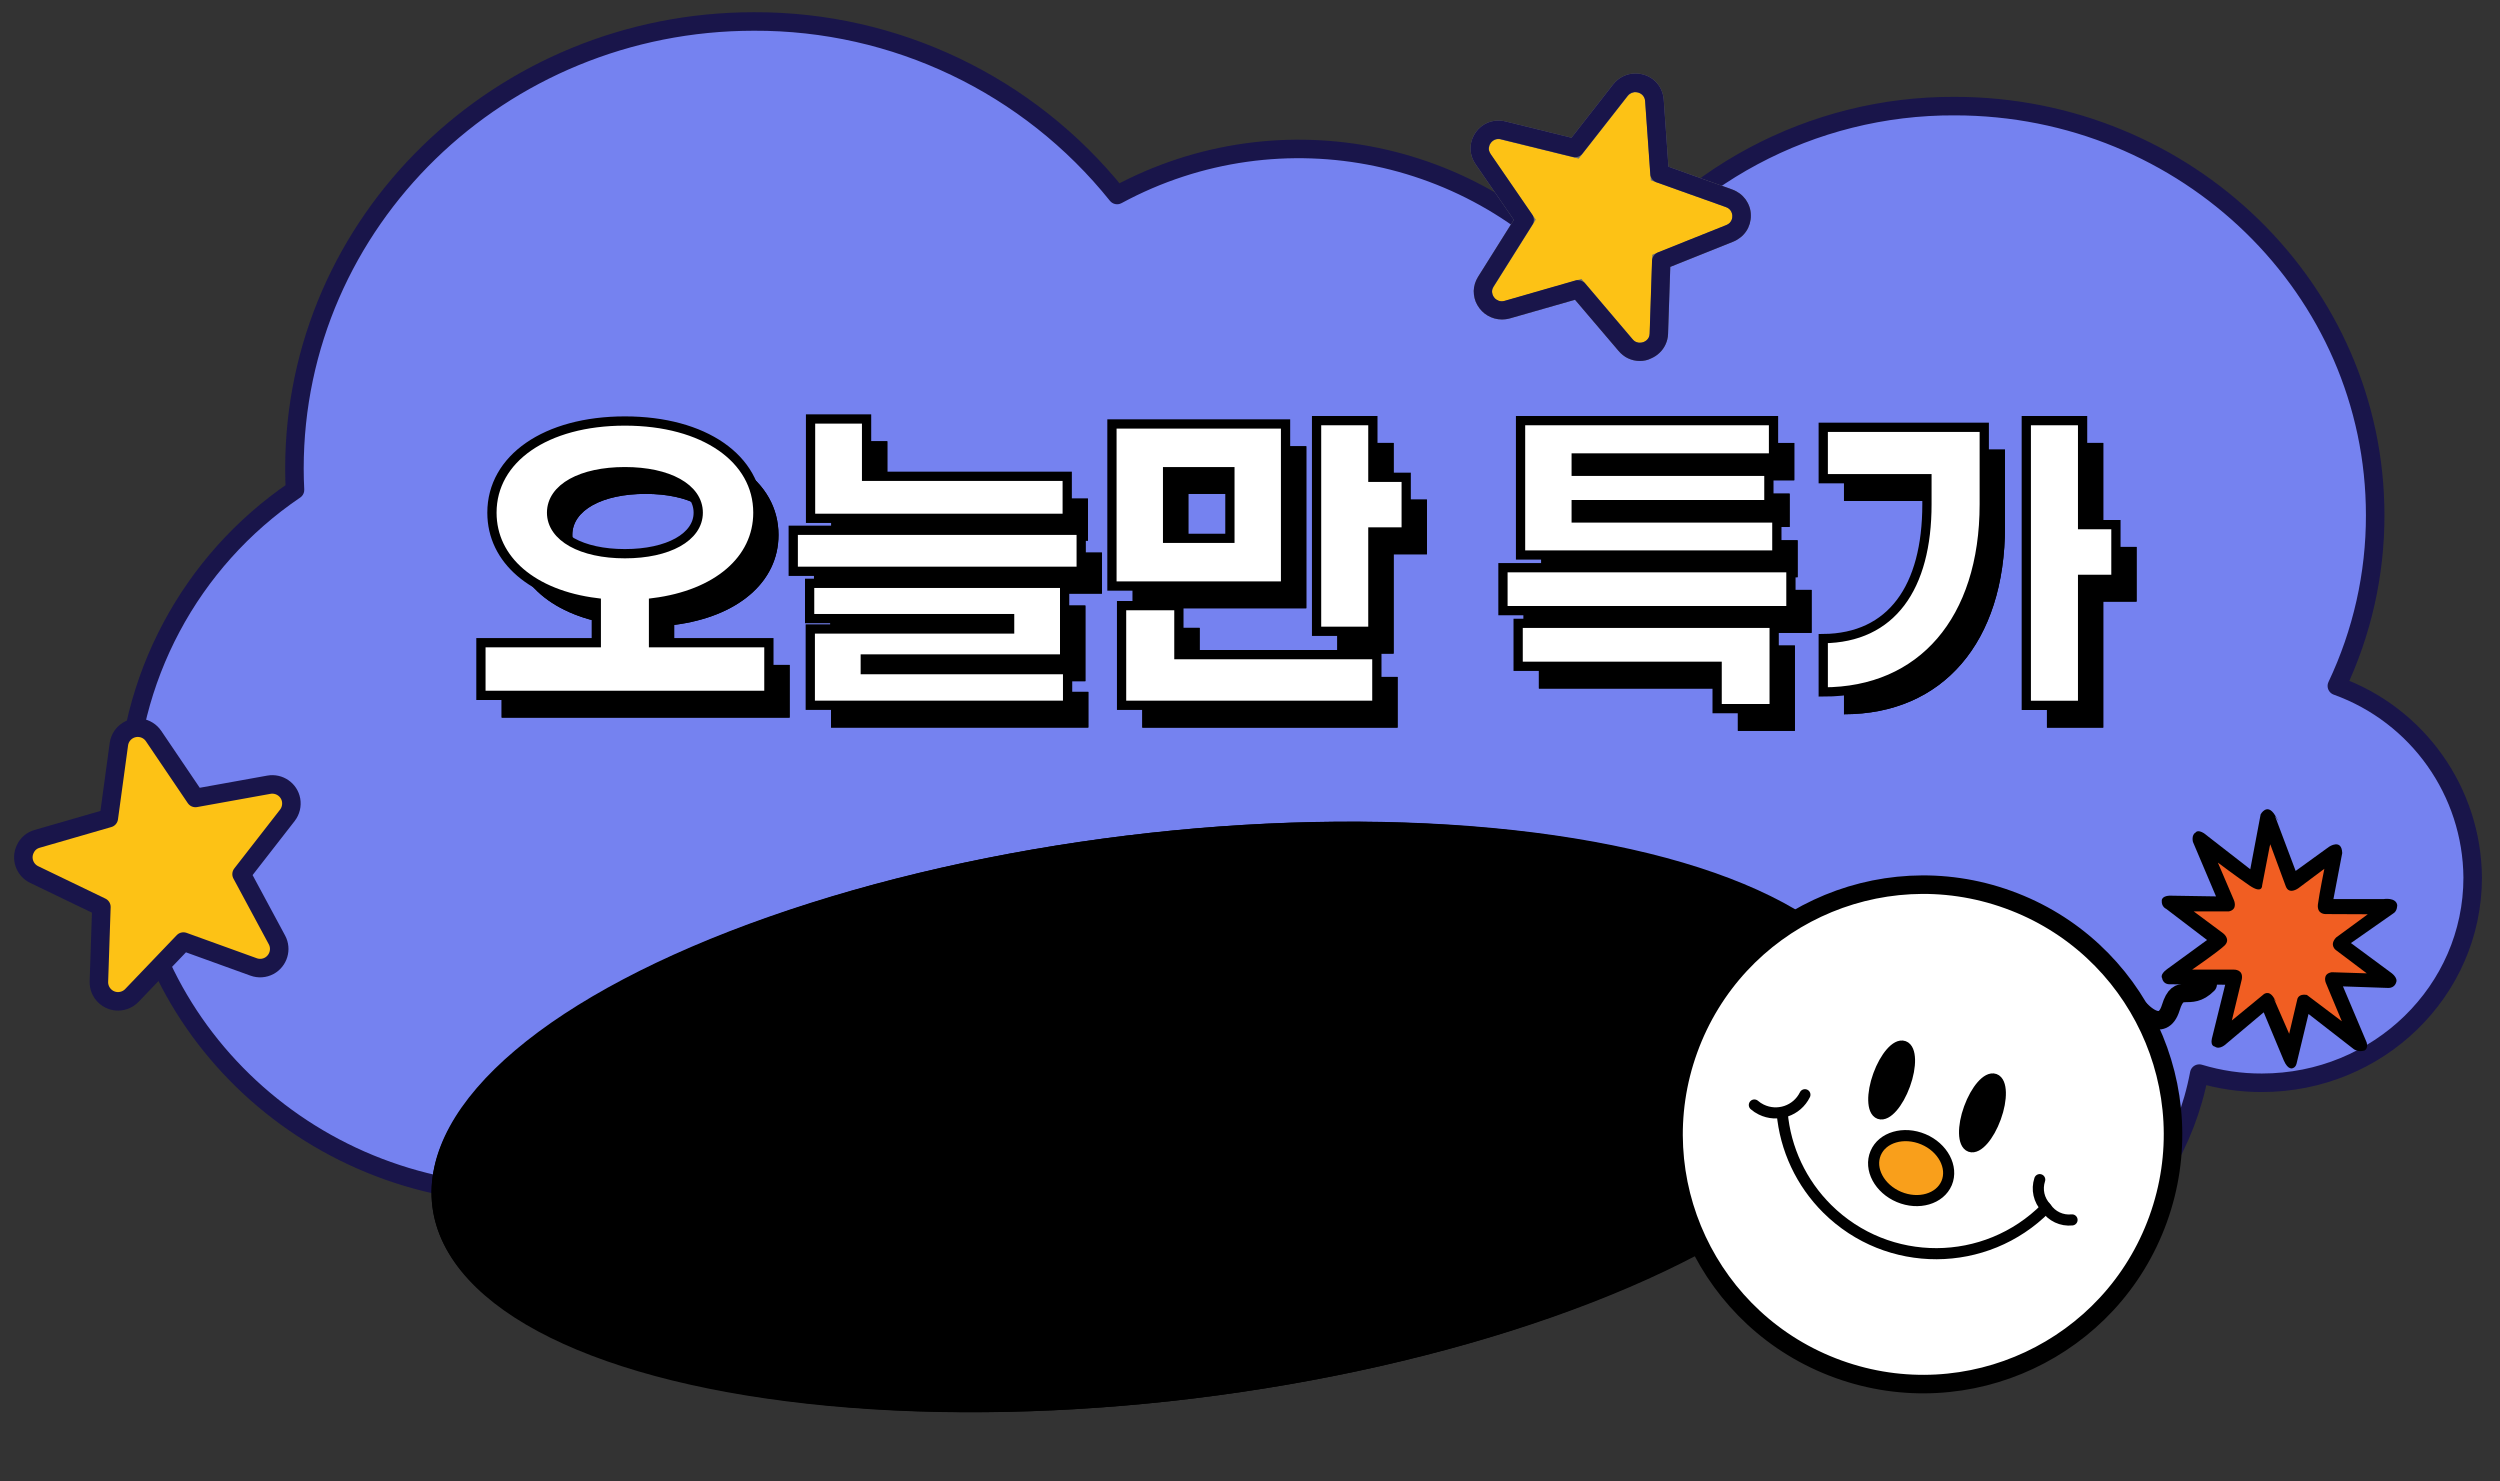<?xml version="1.0" encoding="utf-8"?>
<!-- Generator: Adobe Illustrator 26.0.2, SVG Export Plug-In . SVG Version: 6.00 Build 0)  -->
<svg version="1.1" xmlns="http://www.w3.org/2000/svg" xmlns:xlink="http://www.w3.org/1999/xlink" x="0px" y="0px"
	 viewBox="0 0 270 160" style="enable-background:new 0 0 270 160;" xml:space="preserve">
<rect x="0" y="0" width="270" height="160" fill="#333333" stroke="none"/>
<style type="text/css">
	.st0{fill:#7582f0;}
	.st1{fill:none;stroke:#19154A;stroke-width:2;stroke-linecap:round;stroke-linejoin:round;}
	.st2{enable-background:new    ;}
	.st3{fill:#FFFFFF;}
	.st4{fill:none;stroke:#000000;}
	.st5{fill:none;stroke:#000000;stroke-width:2;}
	.st6{fill:none;stroke:#000000;stroke-width:2;stroke-linecap:round;stroke-miterlimit:4;}
	.st7{fill:none;stroke:#000000;stroke-width:2;stroke-linecap:round;stroke-linejoin:round;}
	.st8{stroke:#000000;stroke-width:1.2;}
	.st9{fill:none;stroke:#000000;stroke-width:1.2;stroke-linecap:round;stroke-linejoin:round;}
	.st10{fill:#F99F1B;stroke:#000000;stroke-width:1.2;}
	.st11{fill:#FDC215;}
	.st12{fill:#707071;}
	.st13{fill:none;}
	.st14{fill:#19154A;}
	.st15{fill:#F15E22;}


.bump {transform-origin:77% 78%;animation:bump both linear infinite 2s;}

@keyframes bump {
0% {transform:scale(1.05) rotate(-30deg)}
50% {transform:scale(0.98) rotate(0deg)}
100% {transform:scale(1.05) rotate(-30deg)}
}

.bump_a {transform-origin:91% 63.5%;animation:bump_a both linear infinite 1.0s;}

@keyframes bump_a {
0% {transform:scale(0.6) translate(-4px, 2px) rotate(0);}
50% {transform:scale(1.0) translate(-4px, 2px) rotate(0deg);}
100% {transform:scale(0.6) translate(-4px,2px) rotate(0deg);}
}


.star {position:relative;animation:star both infinite 4s;}
.star.s1 {transform-origin:8% 58%;}
.star.s2 {transform-origin:65% 14%;animation-delay:0.5s;}

@keyframes star {
0% {transform:scale(0.6);opacity:1;}	
20% {transform:scale(1.1);opacity:1;}
40% {transform:scale(0.8);}	
58% {transform:scale(1);}
100% {transform:scale(1);}
}
</style>
<g id="bg">
	<path id="Path_36362" class="st0" d="M252.38,74.08c2.73-5.76,4.15-12.06,4.14-18.43c0-24.4-20.33-44.19-45.41-44.19
		c-15.42-0.07-29.84,7.64-38.33,20.51c-12.38-15.88-34.42-20.5-52.13-10.91C111.1,9.19,96.66,2.3,81.42,2.33
		c-27.4,0-49.62,21.62-49.62,48.28c0,0.77,0.02,1.54,0.06,2.31c-11.35,7.69-18.17,20.49-18.22,34.2c0,23.12,19.27,41.87,43.03,41.87
		c2.08,0,4.16-0.15,6.22-0.44c7.93,17.81,28.79,25.82,46.6,17.89c6.27-2.79,11.59-7.35,15.31-13.12
		c17.24,7.59,37.22,5.52,52.54-5.45c6.25,9.09,16.59,14.5,27.62,14.45c16.23,0,29.73-11.37,32.56-26.36c2.19,0.66,4.47,1,6.76,0.99
		c12.58,0,22.77-9.92,22.77-22.16C266.98,85.5,261.13,77.23,252.38,74.08"/>
	<path id="Path_36363" class="st1" d="M252.38,74.08c2.73-5.76,4.15-12.06,4.14-18.43c0-24.4-20.33-44.19-45.41-44.19
		c-15.42-0.07-29.84,7.64-38.33,20.51c-12.38-15.88-34.42-20.5-52.13-10.91c-9.54-11.9-23.98-18.8-39.23-18.74
		c-27.4,0-49.62,21.62-49.62,48.28c0,0.77,0.02,1.54,0.06,2.31c-11.35,7.69-18.17,20.49-18.22,34.2c0,23.12,19.27,41.87,43.03,41.87
		c2.08,0,4.16-0.15,6.22-0.44c7.93,17.81,28.79,25.82,46.6,17.89c6.27-2.79,11.59-7.35,15.31-13.12
		c17.24,7.59,37.22,5.52,52.54-5.45c6.25,9.09,16.59,14.5,27.62,14.45c16.23,0,29.73-11.37,32.56-26.36c2.19,0.66,4.47,1,6.76,0.99
		c12.58,0,22.77-9.92,22.77-22.16C266.98,85.5,261.13,77.23,252.38,74.08z"/>
	<g>
		<g transform="matrix(1, 0, 0, 1, 0, 0)">
			<g class="st2">
				<path d="M85.28,71.81v5.69h-31.1v-5.69h12.45v-4.32c-6.84-0.86-11.27-4.61-11.27-9.72c0-5.83,5.8-9.9,14.36-9.9
					s14.36,4.07,14.36,9.9c0,5.11-4.43,8.85-11.27,9.72v4.32H85.28z M69.73,62.2c4.68,0,7.92-1.8,7.92-4.43
					c0-2.66-3.24-4.43-7.92-4.43c-4.68,0-7.92,1.76-7.92,4.43C61.81,60.4,65.05,62.2,69.73,62.2z"/>
				<path d="M119.01,64.11h-31.1v-4.43h31.1V64.11z M117.21,73.57H95.69v1.15h21.85v3.85H89.75v-8.24h21.53v-1.12h-21.6V65.4h27.54
					V73.57z M95.83,53.85h21.67v4.54H89.78V47.66h6.05V53.85z"/>
				<path d="M141.08,65.69h-18.75V48.2h18.75V65.69z M129.56,73.11h21.38v5.47h-27.57V67.81h6.19V73.11z M135.07,53.34h-6.73v7.2
					h6.73V53.34z M154.11,53.96v5.9h-3.6v10.73h-6.08V47.84h6.08v6.12H154.11z"/>
				<path d="M195.65,63.71v4.64h-31.1v-4.64H195.65z M166.21,69.72h27.64v9.21h-6.16v-4.57h-21.49V69.72z M194.14,62.34h-27.68
					V47.84h27.32v4.03h-21.31v1.44h20.81v3.6h-20.81v1.44h21.67V62.34z"/>
				<path d="M199.15,48.56h17.39v8.31c0,12.49-6.73,20.27-17.39,20.27v-5.76c7.38-0.07,11.2-5.51,11.2-14.51V54.1h-11.2V48.56z
					 M230.75,64.97h-3.6v13.61h-6.08V47.84h6.08v11.23h3.6V64.97z"/>
			</g>
			<g class="st2">
				<path d="M85.28,71.81v5.69h-31.1v-5.69h12.45v-4.32c-6.84-0.86-11.27-4.61-11.27-9.72c0-5.83,5.8-9.9,14.36-9.9
					s14.36,4.07,14.36,9.9c0,5.11-4.43,8.85-11.27,9.72v4.32H85.28z M69.73,62.2c4.68,0,7.92-1.8,7.92-4.43
					c0-2.66-3.24-4.43-7.92-4.43c-4.68,0-7.92,1.76-7.92,4.43C61.81,60.4,65.05,62.2,69.73,62.2z"/>
				<path d="M119.01,64.11h-31.1v-4.43h31.1V64.11z M117.21,73.57H95.69v1.15h21.85v3.85H89.75v-8.24h21.53v-1.12h-21.6V65.4h27.54
					V73.57z M95.83,53.85h21.67v4.54H89.78V47.66h6.05V53.85z"/>
				<path d="M141.08,65.69h-18.75V48.2h18.75V65.69z M129.56,73.11h21.38v5.47h-27.57V67.81h6.19V73.11z M135.07,53.34h-6.73v7.2
					h6.73V53.34z M154.11,53.96v5.9h-3.6v10.73h-6.08V47.84h6.08v6.12H154.11z"/>
				<path d="M195.65,63.71v4.64h-31.1v-4.64H195.65z M166.21,69.72h27.64v9.21h-6.16v-4.57h-21.49V69.72z M194.14,62.34h-27.68
					V47.84h27.32v4.03h-21.31v1.44h20.81v3.6h-20.81v1.44h21.67V62.34z"/>
				<path d="M199.15,48.56h17.39v8.31c0,12.49-6.73,20.27-17.39,20.27v-5.76c7.38-0.07,11.2-5.51,11.2-14.51V54.1h-11.2V48.56z
					 M230.75,64.97h-3.6v13.61h-6.08V47.84h6.08v11.23h3.6V64.97z"/>
			</g>
		</g>
		<g transform="matrix(1, 0, 0, 1, 0, 0)">
			<g class="st2">
				<path class="st3" d="M83.04,69.41v5.69h-31.1v-5.69H64.4v-4.32c-6.84-0.86-11.27-4.61-11.27-9.72c0-5.83,5.8-9.9,14.36-9.9
					s14.36,4.07,14.36,9.9c0,5.11-4.43,8.85-11.27,9.72v4.32H83.04z M67.49,59.8c4.68,0,7.92-1.8,7.92-4.43
					c0-2.66-3.24-4.43-7.92-4.43c-4.68,0-7.92,1.76-7.92,4.43C59.57,58,62.81,59.8,67.49,59.8z"/>
				<path class="st3" d="M116.77,61.7h-31.1v-4.43h31.1V61.7z M114.97,71.17H93.45v1.15h21.85v3.85H87.51v-8.24h21.53v-1.12h-21.6
					V63h27.54V71.17z M93.59,51.44h21.67v4.54H87.54V45.25h6.05V51.44z"/>
				<path class="st3" d="M138.84,63.29h-18.75V45.79h18.75V63.29z M127.32,70.7h21.38v5.47h-27.57V65.41h6.19V70.7z M132.83,50.94
					h-6.73v7.2h6.73V50.94z M151.87,51.55v5.9h-3.6v10.73h-6.08V45.43h6.08v6.12H151.87z"/>
				<path class="st3" d="M193.42,61.31v4.64h-31.1v-4.64H193.42z M163.97,67.32h27.64v9.21h-6.16v-4.57h-21.49V67.32z M191.9,59.94
					h-27.68V45.43h27.32v4.03h-21.31v1.44h20.81v3.6h-20.81v1.44h21.67V59.94z"/>
				<path class="st3" d="M196.91,46.15h17.39v8.31c0,12.49-6.73,20.27-17.39,20.27v-5.76c7.38-0.07,11.2-5.51,11.2-14.51V51.7h-11.2
					V46.15z M228.52,62.57h-3.6v13.61h-6.08V45.43h6.08v11.23h3.6V62.57z"/>
			</g>
			<g class="st2">
				<path class="st4" d="M83.04,69.41v5.69h-31.1v-5.69H64.4v-4.32c-6.84-0.86-11.27-4.61-11.27-9.72c0-5.83,5.8-9.9,14.36-9.9
					s14.36,4.07,14.36,9.9c0,5.11-4.43,8.85-11.27,9.72v4.32H83.04z M67.49,59.8c4.68,0,7.92-1.8,7.92-4.43
					c0-2.66-3.24-4.43-7.92-4.43c-4.68,0-7.92,1.76-7.92,4.43C59.57,58,62.81,59.8,67.49,59.8z"/>
				<path class="st4" d="M116.77,61.7h-31.1v-4.43h31.1V61.7z M114.97,71.17H93.45v1.15h21.85v3.85H87.51v-8.24h21.53v-1.12h-21.6
					V63h27.54V71.17z M93.59,51.44h21.67v4.54H87.54V45.25h6.05V51.44z"/>
				<path class="st4" d="M138.84,63.29h-18.75V45.79h18.75V63.29z M127.32,70.7h21.38v5.47h-27.57V65.41h6.19V70.7z M132.83,50.94
					h-6.73v7.2h6.73V50.94z M151.87,51.55v5.9h-3.6v10.73h-6.08V45.43h6.08v6.12H151.87z"/>
				<path class="st4" d="M193.42,61.31v4.64h-31.1v-4.64H193.42z M163.97,67.32h27.64v9.21h-6.16v-4.57h-21.49V67.32z M191.9,59.94
					h-27.68V45.43h27.32v4.03h-21.31v1.44h20.81v3.6h-20.81v1.44h21.67V59.94z"/>
				<path class="st4" d="M196.91,46.15h17.39v8.31c0,12.49-6.73,20.27-17.39,20.27v-5.76c7.38-0.07,11.2-5.51,11.2-14.51V51.7h-11.2
					V46.15z M228.52,62.57h-3.6v13.61h-6.08V45.43h6.08v11.23h3.6V62.57z"/>
			</g>
		</g>
	</g>
	<g id="Ellipse_631" transform="translate(103.656 143.871) rotate(-7)">
		<ellipse transform="matrix(-1 2.855981e-06 -2.855981e-06 -1 48.709 -40.844)" cx="24.35" cy="-20.42" rx="79.24" ry="30.61"/>
		
			<ellipse transform="matrix(-1 2.855981e-06 -2.855981e-06 -1 48.709 -40.844)" class="st5" cx="24.35" cy="-20.42" rx="78.24" ry="29.61"/>
	</g>
	<path id="Path_37094" class="st6" d="M231.16,109.07c0,0,2.38,2.67,3.28-0.23c0.89-2.9,1.98-0.53,3.99-2.54"/>
</g>
<g id="bump">
	<g class="bump">
		<path id="Path_37084_00000005971141105523294480000011321332103943482786_" class="st3" d="M182.36,113.34
			c-5.07,14.01,2.18,29.47,16.18,34.53s29.47-2.18,34.53-16.18c5.07-14.01-2.18-29.47-16.18-34.53c0,0,0,0,0,0
			C202.88,92.09,187.43,99.34,182.36,113.34"/>
		<path id="Path_37085_00000026848293181642988790000002855631758536594353_" class="st7" d="M182.36,113.34
			c-5.07,14.01,2.18,29.47,16.18,34.53s29.47-2.18,34.53-16.18c5.07-14.01-2.18-29.47-16.18-34.53c0,0,0,0,0,0
			C202.88,92.09,187.43,99.34,182.36,113.34z"/>
		<path id="Path_37086_00000026120902036658130970000016598888039378107787_" class="st8" d="M212.69,119.68
			c-0.73,2-0.68,3.86,0.1,4.14s2-1.11,2.73-3.12c0.73-2,0.68-3.86-0.1-4.14C214.64,116.28,213.42,117.68,212.69,119.68"/>
		<path id="Path_37088_00000044151127791501779660000009679822471302494604_" class="st8" d="M202.88,116.13
			c-0.72,2-0.68,3.86,0.1,4.14s2-1.11,2.73-3.12c0.73-2,0.68-3.86-0.1-4.14C204.82,112.73,203.61,114.13,202.88,116.13"/>
		<path id="Path_37090_00000091708174166926013570000001568622732550500751_" class="st9" d="M220.96,130.46
			c-6.5,6.55-17.07,6.59-23.62,0.09c-2.8-2.78-4.53-6.46-4.87-10.39"/>
		<path id="Path_37091_00000008835428131413361470000001865329277805532293_" class="st9" d="M220.29,127.4
			c-0.35,1.06-0.09,2.22,0.68,3.03c0.62,0.93,1.7,1.44,2.81,1.32"/>
		<path id="Path_37092_00000025427374033712388190000004727568208012284304_" class="st9" d="M194.93,118.23
			c-0.86,1.75-2.97,2.46-4.72,1.6c-0.27-0.13-0.52-0.3-0.74-0.49"/>
		<path id="Path_37093_00000116234048029265409450000015901465202053607064_" class="st10" d="M202.57,124.54
			c-0.73,1.72,0.41,3.84,2.52,4.73c2.12,0.89,4.42,0.22,5.15-1.5c0.72-1.72-0.41-3.84-2.52-4.73
			C205.6,122.15,203.29,122.82,202.57,124.54"/>
	</g>
</g>
<g id="star">
	<g class="star s1">
		<path id="Path_36382" class="st11" d="M16.59,79.5l4.52,6.68l7.93-1.43c1.12-0.2,2.2,0.54,2.4,1.66c0.1,0.58-0.04,1.17-0.4,1.64
			l-4.95,6.36l3.82,7.1c0.54,1,0.16,2.26-0.84,2.8c-0.52,0.28-1.13,0.32-1.68,0.12l-7.58-2.74l-5.57,5.82
			c-0.79,0.82-2.1,0.85-2.92,0.06c-0.43-0.41-0.66-0.98-0.64-1.56l0.27-8.06l-7.26-3.5c-1.03-0.5-1.46-1.73-0.96-2.76
			C2.97,91.16,3.43,90.76,4,90.6l7.75-2.24l1.09-7.99c0.15-1.13,1.19-1.92,2.32-1.77C15.74,78.69,16.26,79.01,16.59,79.5"/>
		<path id="Path_36383" class="st1" d="M16.59,79.5l4.52,6.68l7.93-1.43c1.12-0.2,2.2,0.54,2.4,1.66c0.1,0.58-0.04,1.17-0.4,1.64
			l-4.95,6.36l3.82,7.1c0.54,1,0.16,2.26-0.84,2.8c-0.52,0.28-1.13,0.32-1.68,0.12l-7.58-2.74l-5.57,5.82
			c-0.79,0.82-2.1,0.85-2.92,0.06c-0.43-0.41-0.66-0.98-0.64-1.56l0.27-8.06l-7.26-3.5c-1.03-0.5-1.46-1.73-0.96-2.76
			C2.97,91.16,3.43,90.76,4,90.6l7.75-2.24l1.09-7.99c0.16-1.13,1.2-1.92,2.33-1.76C15.74,78.69,16.26,79.01,16.59,79.5z"/>
	</g>
	<g class="star s2">
		<g id="Path_36380" transform="translate(219.45 51.884)">
			<path class="st11" d="M-40.76-41.05l0.56,7.91l7.51,2.68c0.41,0.14,0.76,0.41,1,0.76c0.63,0.92,0.4,2.17-0.52,2.8
				c-0.13,0.09-0.27,0.16-0.41,0.22l-7.4,2.96l-0.26,7.87c-0.01,0.43-0.15,0.84-0.42,1.17c-0.25,0.31-0.58,0.54-0.95,0.67
				c-0.38,0.13-0.78,0.15-1.17,0.06c-0.42-0.1-0.79-0.34-1.06-0.66l-5.12-6.03l-7.65,2.19c-0.41,0.12-0.85,0.11-1.26-0.03
				c-0.37-0.13-0.7-0.37-0.94-0.69c-0.24-0.31-0.39-0.69-0.42-1.08c-0.03-0.42,0.08-0.85,0.31-1.21l4.21-6.7l-4.5-6.54
				c-0.25-0.35-0.37-0.77-0.36-1.2c0.01-0.4,0.14-0.78,0.37-1.1c0.23-0.33,0.54-0.58,0.91-0.73c0.4-0.16,0.84-0.19,1.26-0.08
				l7.76,1.91l4.9-6.27c0.26-0.34,0.63-0.59,1.04-0.71c0.78-0.22,1.62,0.03,2.16,0.65C-40.95-41.88-40.79-41.47-40.76-41.05"/>
			<path class="st12" d="M-42.34-12.9c-0.22,0-0.44-0.02-0.66-0.07c-0.21-0.05-0.42-0.12-0.61-0.21c-0.2-0.09-0.38-0.2-0.55-0.34
				c-0.17-0.13-0.34-0.29-0.48-0.46l-4.71-5.53l-7.02,2.01c-0.07,0.02-0.14,0.04-0.22,0.05c-0.07,0.02-0.14,0.03-0.22,0.04
				c-0.07,0.01-0.14,0.02-0.22,0.02s-0.14,0.01-0.22,0.01c-0.27,0-0.54-0.04-0.8-0.11c-0.26-0.07-0.5-0.18-0.73-0.31
				c-0.23-0.13-0.44-0.3-0.63-0.49c-0.19-0.19-0.35-0.41-0.49-0.65c-0.14-0.24-0.24-0.49-0.3-0.75c-0.06-0.26-0.09-0.52-0.09-0.78
				c0.01-0.26,0.05-0.52,0.13-0.78c0.08-0.25,0.19-0.5,0.34-0.74l3.86-6.15l-4.13-6.01c-0.16-0.24-0.29-0.48-0.38-0.74
				c-0.09-0.26-0.14-0.52-0.16-0.79c-0.02-0.27,0.01-0.54,0.06-0.8c0.06-0.26,0.15-0.52,0.29-0.78c0.13-0.25,0.3-0.48,0.48-0.67
				c0.19-0.2,0.4-0.37,0.63-0.51c0.23-0.14,0.48-0.25,0.74-0.32c0.26-0.07,0.54-0.11,0.81-0.11c0.06,0,0.13,0,0.19,0.01
				c0.06,0,0.13,0.01,0.19,0.02c0.06,0.01,0.13,0.02,0.19,0.03c0.06,0.01,0.13,0.03,0.19,0.04l7.13,1.76l4.5-5.76
				c0.15-0.19,0.31-0.35,0.49-0.5c0.18-0.15,0.37-0.27,0.58-0.37c0.2-0.1,0.42-0.18,0.64-0.23s0.45-0.08,0.69-0.08
				c0.41,0,0.8,0.08,1.15,0.21c0.35,0.14,0.68,0.34,0.95,0.59c0.27,0.25,0.5,0.55,0.66,0.89c0.16,0.34,0.27,0.72,0.3,1.12l0.51,7.26
				l6.89,2.46c0.3,0.11,0.57,0.26,0.82,0.44c0.24,0.18,0.45,0.4,0.63,0.64c0.17,0.24,0.31,0.51,0.41,0.8
				c0.1,0.29,0.15,0.59,0.15,0.91c0.01,0.31-0.04,0.62-0.12,0.91c-0.09,0.29-0.21,0.56-0.38,0.81c-0.17,0.25-0.37,0.47-0.61,0.66
				c-0.24,0.19-0.5,0.35-0.8,0.47l-6.79,2.72l-0.24,7.23c-0.01,0.41-0.11,0.79-0.27,1.14c-0.16,0.35-0.38,0.66-0.66,0.92
				c-0.27,0.26-0.6,0.47-0.96,0.62C-41.53-12.98-41.93-12.9-42.34-12.9z M-48.66-21.76l0.42,0.49l5.12,6.03
				c0.07,0.08,0.13,0.14,0.2,0.19c0.07,0.05,0.14,0.09,0.21,0.11c0.07,0.03,0.13,0.04,0.2,0.06c0.06,0.01,0.12,0.01,0.17,0.01
				c0.12,0,0.25-0.02,0.37-0.06c0.12-0.04,0.24-0.11,0.34-0.19c0.1-0.08,0.18-0.19,0.25-0.31c0.06-0.12,0.1-0.27,0.1-0.43l0.26-7.87
				l0.02-0.64l0.6-0.24l7.4-2.96c0.15-0.06,0.27-0.14,0.36-0.23c0.09-0.09,0.15-0.19,0.2-0.29c0.04-0.1,0.07-0.19,0.08-0.27
				c0.01-0.08,0.01-0.15,0.01-0.19c0-0.04,0-0.11-0.02-0.19c-0.02-0.08-0.04-0.17-0.09-0.27c-0.05-0.09-0.11-0.19-0.21-0.28
				c-0.09-0.09-0.21-0.16-0.37-0.22l-7.51-2.68l-0.61-0.22l-0.05-0.64l-0.56-7.91c-0.01-0.16-0.05-0.3-0.12-0.42
				c-0.06-0.12-0.15-0.22-0.25-0.3c-0.1-0.08-0.21-0.14-0.33-0.18c-0.12-0.04-0.24-0.06-0.37-0.06c-0.06,0-0.12,0-0.18,0.02
				s-0.14,0.03-0.21,0.06c-0.07,0.03-0.14,0.07-0.21,0.12c-0.07,0.05-0.14,0.12-0.21,0.2l-4.9,6.26l-0.4,0.51l-0.63-0.16l-7.76-1.91
				c-0.02-0.01-0.05-0.01-0.07-0.02c-0.02,0-0.05-0.01-0.07-0.01c-0.02,0-0.05-0.01-0.07-0.01c-0.02,0-0.04,0-0.07,0
				c-0.11,0-0.22,0.02-0.31,0.05s-0.18,0.08-0.26,0.13c-0.08,0.05-0.14,0.12-0.2,0.18c-0.06,0.07-0.1,0.13-0.14,0.2
				c-0.02,0.04-0.05,0.1-0.07,0.17s-0.04,0.15-0.05,0.25c-0.01,0.09,0,0.2,0.03,0.3s0.08,0.22,0.16,0.34l4.5,6.55l0.37,0.53
				l-0.34,0.55l-4.21,6.7c-0.07,0.11-0.11,0.22-0.14,0.32c-0.02,0.1-0.03,0.2-0.02,0.29c0.01,0.09,0.03,0.17,0.05,0.24
				c0.02,0.07,0.05,0.13,0.08,0.18c0.04,0.07,0.08,0.13,0.14,0.2c0.06,0.06,0.12,0.12,0.2,0.17c0.08,0.05,0.16,0.09,0.25,0.13
				c0.09,0.03,0.19,0.05,0.3,0.05c0.03,0,0.05,0,0.08,0c0.03,0,0.05,0,0.08-0.01c0.03,0,0.05-0.01,0.08-0.01s0.05-0.01,0.08-0.02
				l7.65-2.2L-48.66-21.76z"/>
		</g>
		<g id="Path_36381" transform="translate(219.45 51.884)">
			<path class="st13" d="M-40.76-41.05l0.56,7.91l7.51,2.68c0.41,0.14,0.76,0.41,1,0.76c0.63,0.92,0.4,2.17-0.52,2.8
				c-0.13,0.09-0.27,0.16-0.41,0.22l-7.4,2.96l-0.26,7.87c-0.01,0.43-0.15,0.84-0.42,1.17c-0.25,0.31-0.58,0.54-0.95,0.67
				c-0.38,0.13-0.78,0.15-1.17,0.06c-0.42-0.1-0.79-0.34-1.06-0.66l-5.12-6.03l-7.65,2.19c-0.41,0.12-0.85,0.11-1.26-0.03
				c-0.37-0.13-0.7-0.37-0.94-0.69c-0.24-0.31-0.39-0.69-0.42-1.08c-0.03-0.42,0.08-0.85,0.31-1.21l4.21-6.7l-4.5-6.54
				c-0.25-0.35-0.37-0.77-0.36-1.2c0.01-0.4,0.14-0.78,0.37-1.1c0.23-0.33,0.54-0.58,0.91-0.73c0.4-0.16,0.84-0.19,1.26-0.08
				l7.76,1.91l4.9-6.27c0.26-0.34,0.63-0.59,1.04-0.71c0.78-0.22,1.62,0.03,2.16,0.65C-40.95-41.88-40.78-41.47-40.76-41.05z"/>
			<path class="st14" d="M-42.34-12.9c-0.22,0-0.44-0.02-0.66-0.07c-0.21-0.05-0.42-0.12-0.61-0.21c-0.2-0.09-0.38-0.2-0.55-0.34
				c-0.17-0.13-0.34-0.29-0.48-0.46l-4.71-5.53l-7.02,2.01c-0.07,0.02-0.14,0.04-0.22,0.05c-0.07,0.02-0.14,0.03-0.22,0.04
				c-0.07,0.01-0.14,0.02-0.22,0.02s-0.14,0.01-0.22,0.01c-0.27,0-0.54-0.04-0.8-0.11c-0.26-0.07-0.5-0.18-0.73-0.31
				c-0.23-0.13-0.44-0.3-0.63-0.49c-0.19-0.19-0.35-0.41-0.49-0.65c-0.14-0.24-0.24-0.49-0.3-0.75c-0.06-0.26-0.09-0.52-0.09-0.78
				c0.01-0.26,0.05-0.52,0.13-0.78c0.08-0.25,0.19-0.5,0.34-0.74l3.86-6.15l-4.13-6.01c-0.16-0.24-0.29-0.48-0.38-0.74
				c-0.09-0.26-0.14-0.52-0.16-0.79c-0.02-0.27,0.01-0.54,0.06-0.8c0.06-0.26,0.15-0.52,0.29-0.78c0.13-0.25,0.3-0.48,0.48-0.67
				c0.19-0.2,0.4-0.37,0.63-0.51c0.23-0.14,0.48-0.25,0.74-0.32c0.26-0.07,0.54-0.11,0.81-0.11c0.06,0,0.13,0,0.19,0.01
				c0.06,0,0.13,0.01,0.19,0.02c0.06,0.01,0.13,0.02,0.19,0.03c0.06,0.01,0.13,0.03,0.19,0.04l7.13,1.76l4.5-5.76
				c0.15-0.19,0.31-0.35,0.49-0.5c0.18-0.15,0.37-0.27,0.58-0.37c0.2-0.1,0.42-0.18,0.64-0.23s0.45-0.08,0.69-0.08
				c0.41,0,0.8,0.08,1.15,0.21c0.35,0.14,0.68,0.34,0.95,0.59c0.27,0.25,0.5,0.55,0.66,0.89c0.16,0.34,0.27,0.72,0.3,1.12l0.51,7.26
				l6.89,2.46c0.3,0.11,0.57,0.26,0.82,0.44c0.24,0.18,0.45,0.4,0.63,0.64c0.17,0.24,0.31,0.51,0.41,0.8
				c0.1,0.29,0.15,0.59,0.15,0.91c0.01,0.31-0.04,0.62-0.12,0.91c-0.09,0.29-0.21,0.56-0.38,0.81c-0.17,0.25-0.37,0.47-0.61,0.66
				c-0.24,0.19-0.5,0.35-0.8,0.47l-6.79,2.72l-0.24,7.23c-0.01,0.41-0.11,0.79-0.27,1.14c-0.16,0.35-0.38,0.66-0.66,0.92
				c-0.27,0.26-0.6,0.47-0.96,0.62C-41.53-12.98-41.93-12.9-42.34-12.9z M-49.01-21.62c0.07,0,0.14,0.01,0.21,0.02
				c0.07,0.02,0.14,0.04,0.2,0.07c0.07,0.03,0.13,0.07,0.19,0.11c0.06,0.04,0.11,0.09,0.16,0.15l5.12,6.03
				c0.07,0.08,0.13,0.14,0.2,0.19c0.07,0.05,0.14,0.09,0.21,0.11c0.07,0.03,0.13,0.04,0.2,0.06c0.06,0.01,0.12,0.01,0.17,0.01
				c0.12,0,0.25-0.02,0.37-0.06c0.12-0.04,0.24-0.11,0.34-0.19c0.1-0.08,0.18-0.19,0.25-0.31c0.06-0.12,0.1-0.27,0.1-0.43l0.26-7.87
				c0-0.1,0.02-0.19,0.05-0.28c0.03-0.09,0.07-0.17,0.13-0.25c0.05-0.08,0.12-0.15,0.19-0.21c0.07-0.06,0.16-0.11,0.25-0.15
				l7.4-2.96c0.15-0.06,0.27-0.14,0.36-0.23c0.09-0.09,0.15-0.19,0.2-0.29c0.04-0.1,0.07-0.19,0.08-0.27
				c0.01-0.08,0.01-0.15,0.01-0.19c0-0.04,0-0.11-0.02-0.19c-0.02-0.08-0.04-0.17-0.09-0.27c-0.05-0.09-0.11-0.19-0.21-0.28
				c-0.09-0.09-0.21-0.16-0.37-0.22l-7.51-2.68c-0.09-0.03-0.18-0.08-0.26-0.14c-0.08-0.06-0.15-0.12-0.2-0.2
				c-0.06-0.08-0.1-0.16-0.14-0.25s-0.06-0.18-0.06-0.28l-0.56-7.91c-0.01-0.16-0.05-0.3-0.12-0.42c-0.06-0.12-0.15-0.22-0.25-0.3
				c-0.1-0.08-0.21-0.14-0.33-0.18c-0.12-0.04-0.24-0.06-0.37-0.06c-0.06,0-0.12,0-0.18,0.02s-0.14,0.03-0.21,0.06
				c-0.07,0.03-0.14,0.07-0.21,0.12c-0.07,0.05-0.14,0.12-0.21,0.2l-4.9,6.26c-0.05,0.06-0.1,0.12-0.16,0.16
				c-0.06,0.05-0.12,0.09-0.19,0.12s-0.14,0.06-0.21,0.07c-0.07,0.02-0.15,0.03-0.23,0.03c-0.02,0-0.04,0-0.06,0
				c-0.02,0-0.04,0-0.06-0.01s-0.04-0.01-0.06-0.01c-0.02,0-0.04-0.01-0.06-0.01l-7.76-1.91c-0.02-0.01-0.05-0.01-0.07-0.02
				c-0.02,0-0.05-0.01-0.07-0.01c-0.02,0-0.05-0.01-0.07-0.01c-0.02,0-0.04,0-0.07,0c-0.11,0-0.22,0.02-0.31,0.05
				s-0.18,0.08-0.26,0.13c-0.08,0.05-0.14,0.12-0.2,0.18c-0.06,0.07-0.1,0.13-0.14,0.2c-0.02,0.04-0.05,0.1-0.07,0.17
				s-0.04,0.15-0.05,0.25c-0.01,0.09,0,0.2,0.03,0.3s0.08,0.22,0.16,0.34l4.5,6.55c0.06,0.08,0.1,0.17,0.13,0.26
				c0.03,0.09,0.04,0.18,0.05,0.28c0,0.09-0.01,0.19-0.03,0.28c-0.03,0.09-0.06,0.18-0.12,0.26l-4.21,6.7
				c-0.07,0.11-0.11,0.22-0.14,0.32c-0.02,0.1-0.03,0.2-0.02,0.29c0.01,0.09,0.03,0.17,0.05,0.24c0.02,0.07,0.05,0.13,0.08,0.18
				c0.04,0.07,0.08,0.13,0.14,0.2c0.06,0.06,0.12,0.12,0.2,0.17c0.08,0.05,0.16,0.09,0.25,0.13c0.09,0.03,0.19,0.05,0.3,0.05
				c0.03,0,0.05,0,0.08,0c0.03,0,0.05,0,0.08-0.01c0.03,0,0.05-0.01,0.08-0.01s0.05-0.01,0.08-0.02l7.65-2.2
				c0.02-0.01,0.05-0.01,0.07-0.02c0.02,0,0.05-0.01,0.07-0.01c0.02,0,0.05-0.01,0.07-0.01C-49.06-21.62-49.03-21.62-49.01-21.62z"
				/>
		</g>
	</g>
</g>
<g id="Layer_4">
	<g class="bump_a">
		<path d="M243.03,93.88l1.12-5.93c0,0,0.69-1.29,1.54,0.08s0,0.08,0,0.08l2.24,5.95l3.61-2.61c0,0,1.36-0.92,1.42,0.68l-0.95,4.97
			h5.42c0,0,1.32-0.22,1.47,0.64c0,0,0.03,0.66-0.44,0.92l-4.56,3.19l4.29,3.17c0,0,0.85,0.56,0.58,1.12c0,0-0.14,0.53-0.78,0.56
			l-4.95-0.17l2.55,6.03c0,0,0.22,0.61-0.19,0.88c0,0-0.56,0.24-1.15-0.1l-4.93-3.83l-1.27,5.27c0,0-0.06,0.47-0.43,0.58
			c0,0-0.49,0.27-0.97-0.83l-2.17-5.2l-4.03,3.39c0,0-0.71,0.71-1.25,0.31c0,0-0.49-0.03-0.32-0.85l1.44-5.83l-6-0.05
			c0,0-0.68,0.05-0.81-0.66c0,0-0.29-0.37,0.53-0.97l4.32-3.15l-4.42-3.37c0,0-0.51-0.2-0.47-0.88c0,0-0.04-0.49,0.83-0.54
			l5.03,0.08l-2.49-5.88c0,0-0.2-0.75,0.29-1.02c0,0,0.19-0.36,0.9,0.08L243.03,93.88z"/>
		<path class="st15" d="M245.12,91.45l-0.81,4.18c0,0,0.05,0.97-1.37,0c-1.42-0.97-3.41-2.47-3.41-2.47l1.73,4.05
			c0,0,0.46,1-0.53,1.22h-3.81l3.17,2.36c0,0,0.88,0.64,0.15,1.34c-0.73,0.69-3.49,2.59-3.49,2.59h4.51c0,0,1.03-0.05,0.86,1.02
			l-1.08,4.47l3.36-2.76c0,0,0.59-0.63,1.17,0.31c0.58,0.93,0,0.08,0,0.08l1.66,3.81l0.88-3.73c0,0,0.1-0.63,1.03-0.47l3.78,2.85
			l-1.73-4.15c0,0-0.42-0.98,0.64-1.15l3.78,0.12l-3.33-2.51c0,0-0.76-0.53,0.02-1.36l3.42-2.51l-4.53-0.02c0,0-0.95,0.06-0.86-1
			c0-0.03,0.01-0.06,0.01-0.08c0.15-1.15,0.69-3.81,0.69-3.81l-2.81,2.1c0,0-1.01,0.75-1.36-0.22s-1.67-4.53-1.67-4.53L245.12,91.45
			z"/>
	</g>
</g>
</svg>
